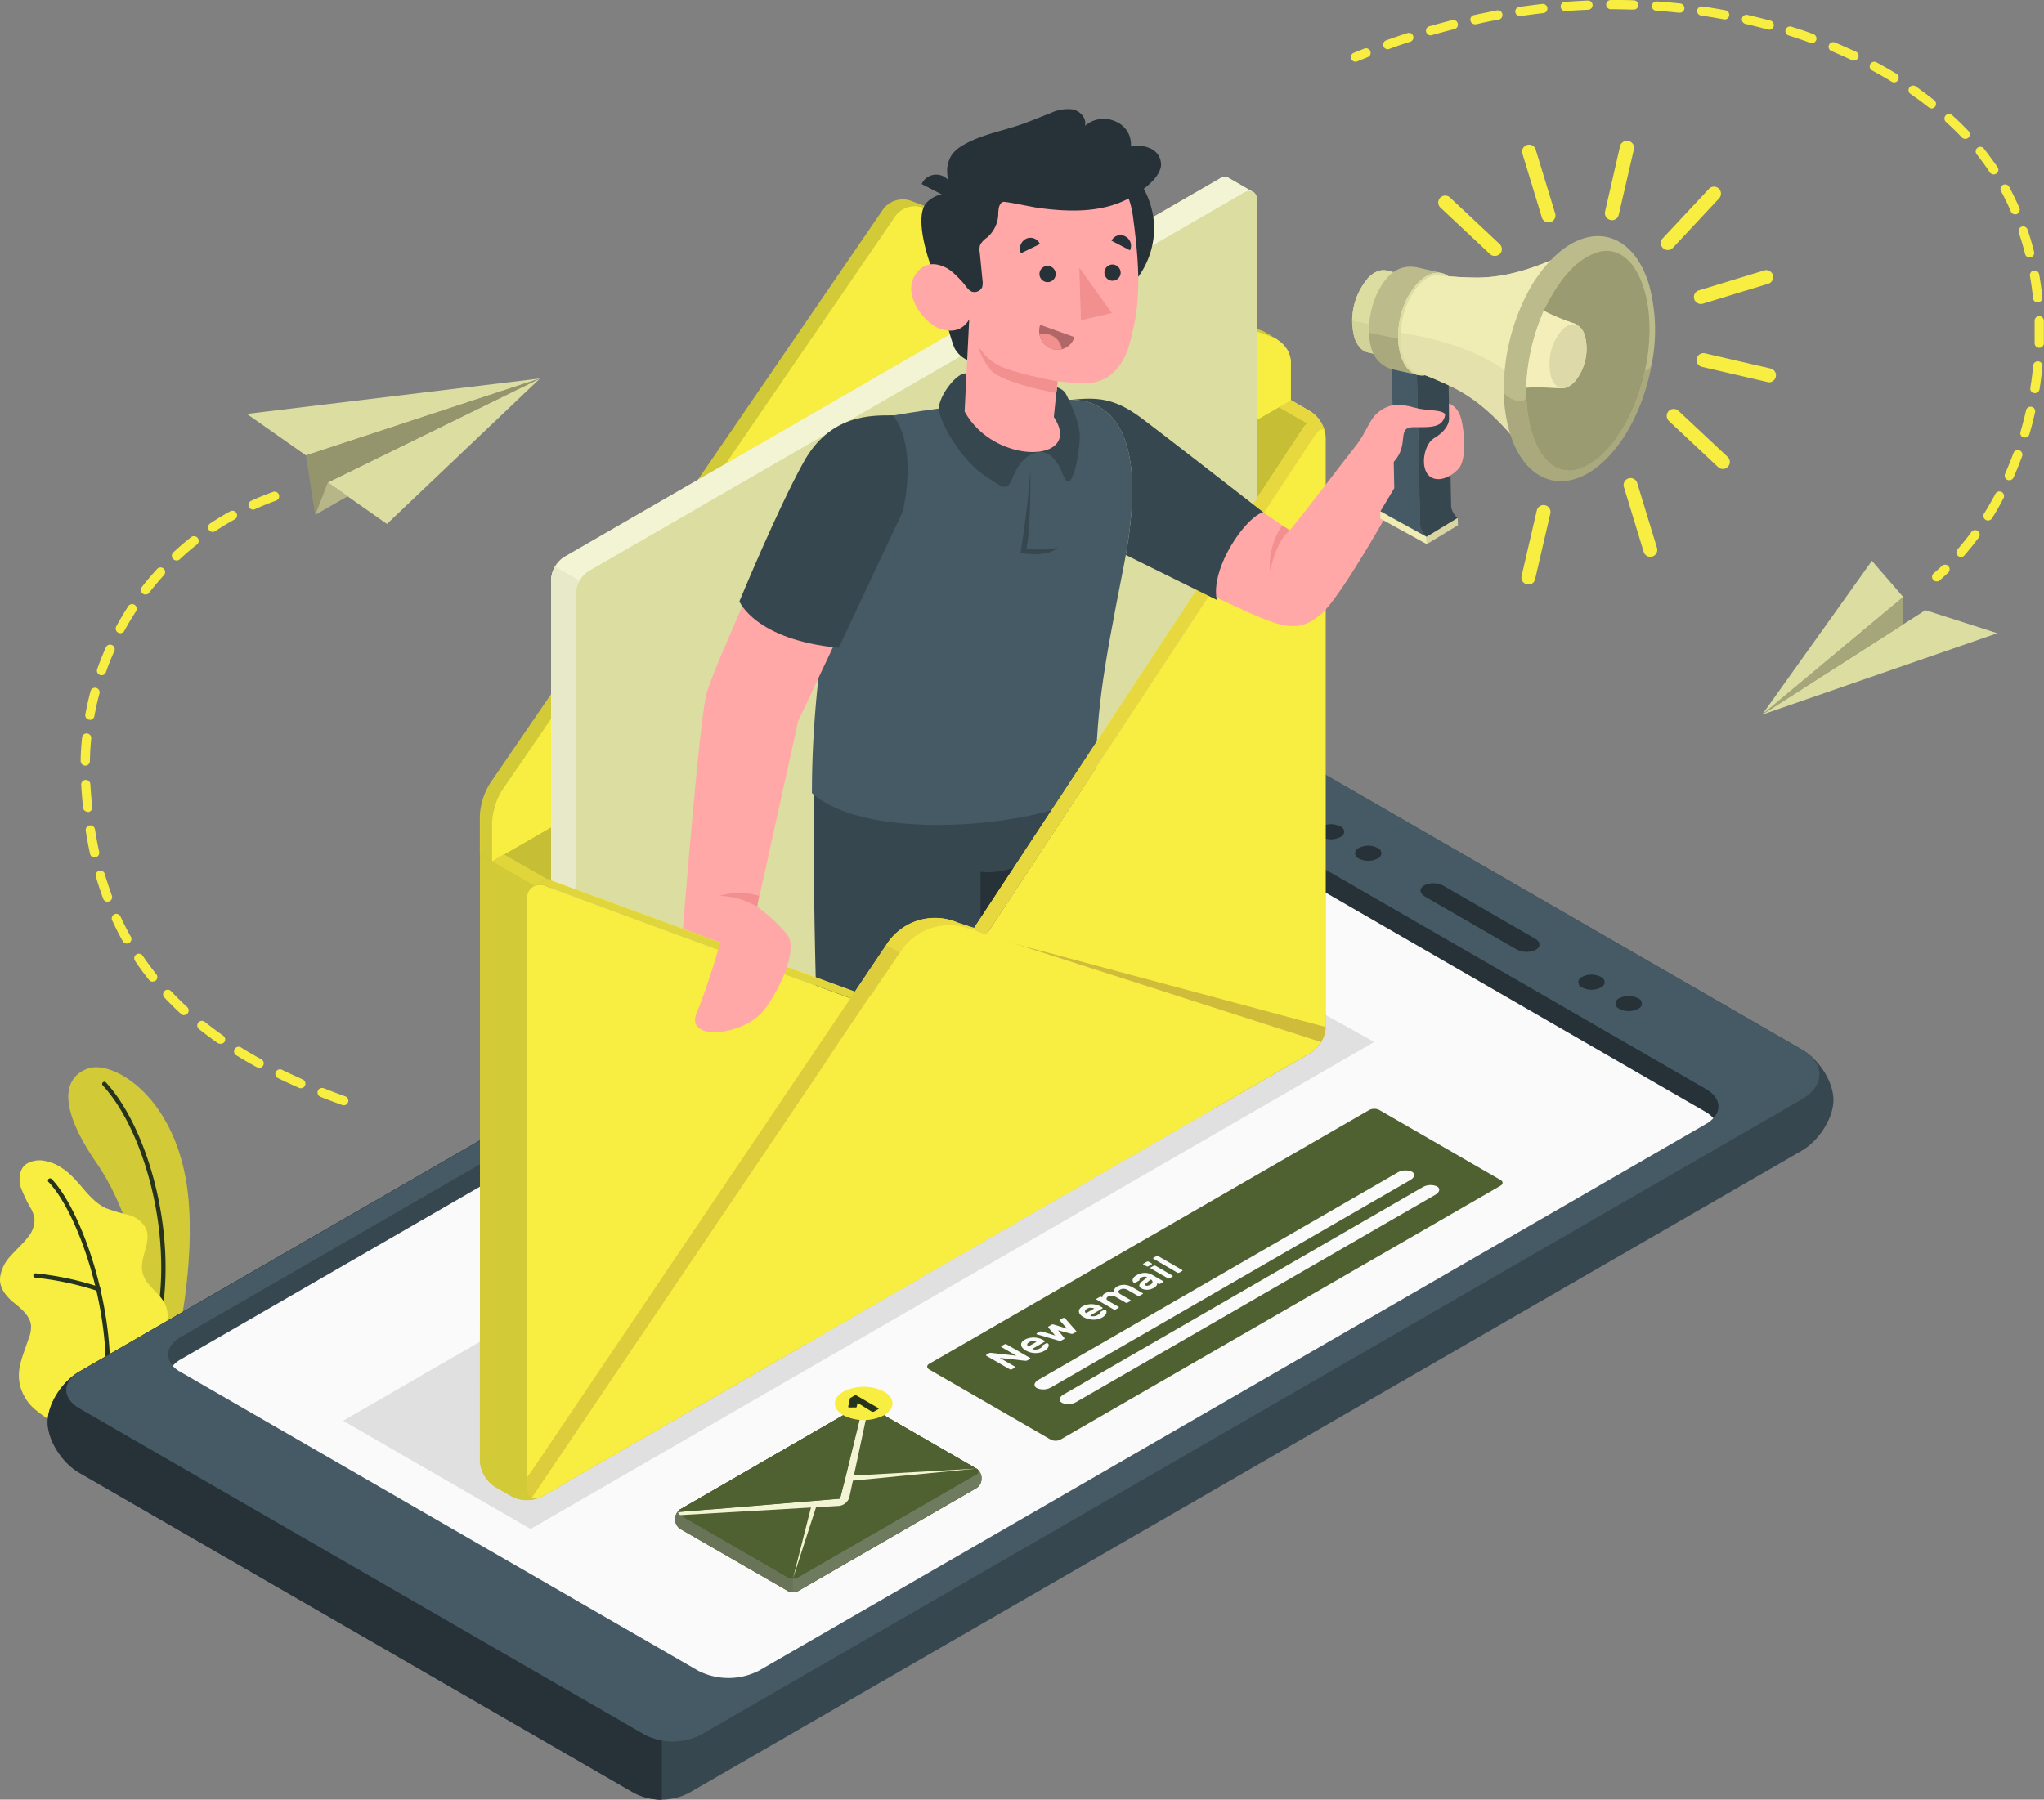 <svg xmlns="http://www.w3.org/2000/svg" viewBox="0 0 442.85 389.98"><rect x="0" y="0" width="442.85" height="389.98" fill="#808080" stroke="none"/><defs><style>.cls-1{fill:#f8ed41;}.cls-10,.cls-2{opacity:0.15;}.cls-3{fill:#26341c;}.cls-4{fill:#37474f;}.cls-5{fill:#263238;}.cls-6{fill:#455a64;}.cls-7{fill:#fafafa;}.cls-8{fill:#4f6131;}.cls-9{fill:#fff;}.cls-29,.cls-9{opacity:0.3;}.cls-11{opacity:0.2;}.cls-12{fill:#f3f4d3;}.cls-13{fill:#e0e0e0;}.cls-14,.cls-25{opacity:0.1;}.cls-15{fill:#dcdda1;}.cls-16{opacity:0.05;}.cls-17{fill:#ffa8a7;}.cls-18{fill:#f28f8f;}.cls-19{fill:#b16668;}.cls-20{fill:#ead93f;}.cls-21{fill:#e8d83f;}.cls-22{fill:#cebc3a;}.cls-23{fill:#ccba3a;}.cls-24{fill:#ddcd3c;}.cls-26{fill:#efecb4;}.cls-27{fill:#bcbb8b;}.cls-28{fill:#eaeaac;}.cls-30{fill:#f4efba;}.cls-31{fill:#ddd9a8;}.cls-32{opacity:0.25;}.cls-33{fill:#c6c691;}.cls-34{fill:#b7b688;}</style></defs><g id="Layer_2" data-name="Layer 2"><g id="Paper_Planes" data-name="Paper Planes"><g id="Plants"><path class="cls-1" d="M31.51,294.94,38.32,291s4-16.83,2.43-32c-2.27-21.29-16.28-29.31-21.61-27.47s-6.88,8,1.94,20.72C26.29,259.76,32.68,275.35,31.51,294.94Z"/><g class="cls-2"><path d="M31.51,294.94,38.32,291s4-16.83,2.43-32c-2.27-21.29-16.28-29.31-21.61-27.47s-6.88,8,1.94,20.72C26.29,259.76,32.68,275.35,31.51,294.94Z"/></g><path class="cls-3" d="M34.33,286.67h-.06a.48.48,0,0,1-.38-.56c3.73-19.64-3.13-41.71-11.63-50.89a.47.47,0,1,1,.7-.64c8.65,9.35,15.64,31.78,11.86,51.71A.48.48,0,0,1,34.33,286.67Z"/><path class="cls-1" d="M12.7,308.22c-1.07.55-3.93-1.9-4.73-2.49a10,10,0,0,1-3.12-4,9.27,9.27,0,0,1-.55-5.65,21.64,21.64,0,0,1,.86-3c.33-.95.65-1.91,1-2.86a7.32,7.32,0,0,0,.57-2.9c-.15-2-1.84-3.47-3.38-4.75C1.63,281.23-.12,279.39,0,277a8.38,8.38,0,0,1,2.35-4.88c1.21-1.39,2.63-2.6,3.74-4.07a5.88,5.88,0,0,0,1.39-3.65,6.31,6.31,0,0,0-.69-2.35,31.78,31.78,0,0,1-2.3-4.78c-.5-1.69-.31-3.76,1-4.89a5.44,5.44,0,0,1,4.15-.82,9.42,9.42,0,0,1,3.75,1.54c3.69,2.3,5.62,6.89,9.56,8.71a39.59,39.59,0,0,0,4.8,1.44,6,6,0,0,1,3.87,2.95c1.33,3-1.59,6.51-.71,9.69.78,2.81,3.41,4,4.8,6.58a6,6,0,0,1,.52,3.66,17.27,17.27,0,0,1-1.84,6,53.73,53.73,0,0,1-3.63,5.59S12.87,308.14,12.7,308.22Z"/><path class="cls-3" d="M23.12,302.79h0a.46.46,0,0,1-.43-.51c1.72-18.68-6.06-39.8-12.17-46.13a.46.46,0,0,1,0-.66.47.47,0,0,1,.67,0c6.23,6.45,14.17,27.92,12.43,46.86A.48.48,0,0,1,23.12,302.79Z"/><path class="cls-3" d="M21.27,279.76a.58.58,0,0,1-.14,0,63.92,63.92,0,0,0-13.48-2.88.47.47,0,0,1,.09-.94,65.06,65.06,0,0,1,13.71,2.93.47.47,0,0,1,.28.61A.46.46,0,0,1,21.27,279.76Z"/></g><g id="Device"><g id="Mobile"><path class="cls-4" d="M17.19,319.16l119.69,69.09a12.88,12.88,0,0,0,12.48.23l241-139.12c3.79-2.2,6.87-7.1,6.87-11s-3.07-8.76-6.87-10.95L271.08,158.61a15.24,15.24,0,0,0-13.75,0L17.19,297.26c-3.79,2.19-6.87,7.1-6.87,10.95S13.4,317,17.19,319.16Z"/><path class="cls-5" d="M136.87,388.25,17.19,319.16c-3.79-2.19-6.87-7.09-6.87-11s3.08-8.76,6.87-10.95l126.2-72.86V390A12.85,12.85,0,0,1,136.87,388.25Z"/><path class="cls-6" d="M139.72,375.94a13.47,13.47,0,0,0,12.12,0l238.51-137.7c5.13-3,5.13-7.81,0-10.77L271.09,158.61a15.24,15.24,0,0,0-13.75,0L17.2,297.26c-3.78,2.18-3.78,5.76,0,7.94Z"/><path class="cls-4" d="M151.3,362.07a14.47,14.47,0,0,0,13.07,0L369.6,243.58c3.6-2.08,3.6-5.46,0-7.54L257.4,171.27a14.51,14.51,0,0,0-13.06,0L39.11,289.76c-3.59,2.08-3.59,5.47,0,7.55Z"/><path class="cls-5" d="M251.27,169.74a13.3,13.3,0,0,1,6.13,1.53L369.6,236c3.6,2.08,3.6,5.46,0,7.54l-22.24,12.84-96.09-61.36Z"/><path class="cls-7" d="M244.26,176.18a14.47,14.47,0,0,1,13.07,0l112.19,64.76a6.7,6.7,0,0,1,1.7,1.37,6.72,6.72,0,0,1-1.62,1.27L164.37,362.07a14.47,14.47,0,0,1-13.07,0L39.11,297.31A6.8,6.8,0,0,1,37.42,296,6.55,6.55,0,0,1,39,294.67Z"/><path class="cls-5" d="M328.59,205.75,308.7,194.27c-1.18-.69-1.24-1.76-.13-2.41a4.62,4.62,0,0,1,4.16.08l19.89,11.48c1.18.69,1.24,1.76.13,2.4A4.59,4.59,0,0,1,328.59,205.75Z"/><path class="cls-5" d="M294.44,186.06a1.22,1.22,0,0,1,0-2.32,4.41,4.41,0,0,1,4,0,1.22,1.22,0,0,1,0,2.32A4.41,4.41,0,0,1,294.44,186.06Z"/><path class="cls-5" d="M286.38,181.4a1.22,1.22,0,0,1,0-2.32,4.47,4.47,0,0,1,4,0,1.22,1.22,0,0,1,0,2.32A4.41,4.41,0,0,1,286.38,181.4Z"/><path class="cls-5" d="M350.87,218.63a1.22,1.22,0,0,1,0-2.32,4.45,4.45,0,0,1,4,0,1.22,1.22,0,0,1,0,2.32A4.39,4.39,0,0,1,350.87,218.63Z"/><path class="cls-5" d="M342.81,214a1.22,1.22,0,0,1,0-2.32,4.47,4.47,0,0,1,4,0,1.22,1.22,0,0,1,0,2.32A4.41,4.41,0,0,1,342.81,214Z"/></g><g id="Mail_Notification" data-name="Mail Notification"><path class="cls-8" d="M146.29,329v.43a2.43,2.43,0,0,0,1.09,1.89l23.35,13.47a2.37,2.37,0,0,0,2.17,0l38.66-22.32a2.4,2.4,0,0,0,1.09-1.88v-.43a2.41,2.41,0,0,0-1.09-1.89l-23.34-13.48a2.39,2.39,0,0,0-2.18,0l-38.66,22.32A2.41,2.41,0,0,0,146.29,329Z"/><path class="cls-8" d="M146.29,329v.43a2.43,2.43,0,0,0,1.09,1.89l23.35,13.47a2.37,2.37,0,0,0,2.17,0l38.66-22.32a2.4,2.4,0,0,0,1.09-1.88v-.43a2.41,2.41,0,0,0-1.09-1.89l-23.34-13.48a2.39,2.39,0,0,0-2.18,0l-38.66,22.32A2.41,2.41,0,0,0,146.29,329Z"/><path class="cls-9" d="M211.56,318.25l-23.34-13.48a2.39,2.39,0,0,0-2.18,0L171.81,313v32h0a2.15,2.15,0,0,0,1.09-.26l38.66-22.32a2.4,2.4,0,0,0,1.09-1.88v-.43A2.41,2.41,0,0,0,211.56,318.25Z"/><path class="cls-10" d="M211.56,318.25l-23.34-13.48a2.39,2.39,0,0,0-2.18,0L171.81,313v32h0a2.15,2.15,0,0,0,1.09-.26l38.66-22.32a2.4,2.4,0,0,0,1.09-1.88v-.43A2.41,2.41,0,0,0,211.56,318.25Z"/><path class="cls-9" d="M171.81,313l-24.43,14.11a2.41,2.41,0,0,0-1.09,1.89v.43a2.43,2.43,0,0,0,1.09,1.89l23.35,13.47a2.13,2.13,0,0,0,1.08.26h0Z"/><path class="cls-11" d="M171.81,313l-24.43,14.11a2.41,2.41,0,0,0-1.09,1.89v.43a2.43,2.43,0,0,0,1.09,1.89l23.35,13.47a2.13,2.13,0,0,0,1.08.26h0Z"/><path class="cls-8" d="M167,339.67l-19.61-11.32a.67.67,0,0,1,0-1.26L186,304.77a2.39,2.39,0,0,1,2.18,0l23.34,13.48a.67.67,0,0,1,0,1.26l-6.41,3.7-2.25,1.3-30,17.32a2.44,2.44,0,0,1-2.17,0l-1.91-1.1Z"/><path class="cls-8" d="M167,339.67l-19.61-11.32a.67.67,0,0,1,0-1.26L186,304.77a2.39,2.39,0,0,1,2.18,0l23.34,13.48a.67.67,0,0,1,0,1.26l-6.41,3.7-2.25,1.3-30,17.32a2.44,2.44,0,0,1-2.17,0l-1.91-1.1Z"/><path class="cls-12" d="M184.79,320.86l26.77-2.61L185,319.75l3.2-15a2.32,2.32,0,0,0-1.19-.25l-5,20.25-35.08,2.9a.73.73,0,0,0,.44.68l28.33-1.65-3.9,15.39,5-15.45h0l4.84-.28a2.63,2.63,0,0,0,1.6-.67h0a2.59,2.59,0,0,0,.82-1.41Z"/><path class="cls-8" d="M155.31,327,182,324.77l1-3.83.53-2.13L187,304.52a2.14,2.14,0,0,0-1,.25l-19.33,11.16-19.33,11.16a.78.78,0,0,0-.44.58l5.36-.45Z"/><path class="cls-1" d="M182.71,301.58a9.77,9.77,0,0,1,8.84,0c2.44,1.4,2.44,3.69,0,5.1a9.77,9.77,0,0,1-8.84,0C180.27,305.27,180.27,303,182.71,301.58Z"/><path class="cls-3" d="M184,305a.3.3,0,0,1-.18-.07.1.1,0,0,1-.05-.12l.36-1.61a1.27,1.27,0,0,0,0-.14.27.27,0,0,1,.14-.14l.89-.52a.42.42,0,0,1,.4,0l4.73,2.73a.12.12,0,0,1,.08.12.12.12,0,0,1-.08.11l-1,.56a.4.4,0,0,1-.2,0,.38.38,0,0,1-.19,0L185.81,304l-.21.88a.15.15,0,0,1-.1.11.39.39,0,0,1-.21,0Z"/></g><g id="Notification"><path class="cls-8" d="M227.61,311.94l-26.27-15.16c-.6-.35-.6-.91,0-1.25l95.32-55a2.44,2.44,0,0,1,2.17,0l26.27,15.17c.6.34.6.9,0,1.25l-95.33,55A2.35,2.35,0,0,1,227.61,311.94Z"/><path class="cls-7" d="M222.56,294.81a.55.55,0,0,1-.28.07h-.21l-5.46-.62,3.24,1.87a.13.13,0,0,1,0,.24l-.64.37a.46.46,0,0,1-.21.05.41.41,0,0,1-.21-.05l-5.07-2.93a.13.13,0,0,1,0-.24l.54-.32a.6.6,0,0,1,.28-.08h.21l5.46.62L217,291.93a.14.14,0,0,1-.09-.12c0-.05,0-.09.09-.13l.64-.36a.33.33,0,0,1,.21-.05.36.36,0,0,1,.21.05l5.07,2.92c.06,0,.09.08.09.13a.15.15,0,0,1-.09.12Z"/><path class="cls-7" d="M222.23,292.64a2.65,2.65,0,0,1-.69-.55,1.17,1.17,0,0,1-.29-.62.87.87,0,0,1,.15-.61,1.83,1.83,0,0,1,.63-.55,3.61,3.61,0,0,1,1-.37,4.08,4.08,0,0,1,1-.1,4.33,4.33,0,0,1,1,.14,3.93,3.93,0,0,1,.91.36l.35.21a.13.13,0,0,1,0,.24l-2.62,1.51a1.32,1.32,0,0,0,.39.15,1.55,1.55,0,0,0,.43,0,2.26,2.26,0,0,0,.44-.08,2.19,2.19,0,0,0,.38-.17,1.52,1.52,0,0,0,.36-.26.6.6,0,0,0,.13-.23.32.32,0,0,1,.05-.13.38.38,0,0,1,.13-.1l.63-.36a.33.33,0,0,1,.21-.05.28.28,0,0,1,.21.05.41.41,0,0,1,.16.23.65.65,0,0,1,0,.39,1.56,1.56,0,0,1-.28.49,2.48,2.48,0,0,1-.66.51,3.13,3.13,0,0,1-1,.37,3.64,3.64,0,0,1-1,.1,4.25,4.25,0,0,1-1.06-.16A4.34,4.34,0,0,1,222.23,292.64Zm.75-1.79a1.22,1.22,0,0,0-.33.26.48.48,0,0,0-.09.26.38.38,0,0,0,.06.23.79.79,0,0,0,.17.19l1.78-1-.31-.1a1.1,1.1,0,0,0-.37-.06,2.37,2.37,0,0,0-.44,0A1.7,1.7,0,0,0,223,290.85Z"/><path class="cls-7" d="M231.2,287.92l-1.54-1.71-.06-.11s0-.08.09-.12l.6-.35a.46.46,0,0,1,.21-.05.41.41,0,0,1,.21.05l0,0,2.43,2.77a.37.37,0,0,1,.07.12s0,.08-.1.13l-.6.34a.33.33,0,0,1-.21.05l-.21,0-2.85-.77,1.33,1.65a.67.67,0,0,1,.06.12s0,.08-.09.12l-.6.35a.36.36,0,0,1-.22.05l-.2,0-4.81-1.4-.06,0a.13.13,0,0,1,0-.24l.6-.35a.33.33,0,0,1,.21-.05l.2,0,2.95.88-1.49-1.73a.13.13,0,0,1,0-.11c0-.05,0-.09.08-.12l.59-.35A.46.46,0,0,1,228,287l.2,0Z"/><path class="cls-7" d="M234.75,285.41a2.37,2.37,0,0,1-.7-.55,1.14,1.14,0,0,1-.29-.61.92.92,0,0,1,.16-.61,1.75,1.75,0,0,1,.63-.56,3.36,3.36,0,0,1,1-.37,4.53,4.53,0,0,1,1-.1,5,5,0,0,1,1,.14,3.33,3.33,0,0,1,.9.37l.36.2a.12.12,0,0,1,.08.12.15.15,0,0,1-.08.13l-2.62,1.51a1.07,1.07,0,0,0,.39.14,2,2,0,0,0,.43,0,1.57,1.57,0,0,0,.43-.09,1.71,1.71,0,0,0,.39-.17,1.37,1.37,0,0,0,.35-.26.5.5,0,0,0,.13-.23.81.81,0,0,1,.06-.13.44.44,0,0,1,.12-.1l.63-.36a.48.48,0,0,1,.22,0,.46.46,0,0,1,.21,0,.52.52,0,0,1,.16.23.78.78,0,0,1,0,.4,1.22,1.22,0,0,1-.28.48,2.27,2.27,0,0,1-.65.52,3.42,3.42,0,0,1-.95.37,4,4,0,0,1-1,.1,4.26,4.26,0,0,1-1.06-.17A3.93,3.93,0,0,1,234.75,285.41Zm.74-1.79a1,1,0,0,0-.32.27.44.44,0,0,0-.1.25.42.42,0,0,0,.07.24.73.73,0,0,0,.17.18l1.77-1a1.72,1.72,0,0,0-.3-.11,1.52,1.52,0,0,0-.38-.05,1.64,1.64,0,0,0-.43,0A2.34,2.34,0,0,0,235.49,283.62Z"/><path class="cls-7" d="M238.83,281.16a.67.67,0,0,1,.1-.47,1.3,1.3,0,0,1,.44-.39,2.83,2.83,0,0,1,1-.36,3.58,3.58,0,0,1,1,0,.54.54,0,0,1,0-.31.88.88,0,0,1,.1-.3,1.42,1.42,0,0,1,.22-.28,2.49,2.49,0,0,1,.31-.23,3,3,0,0,1,.9-.34,3.28,3.28,0,0,1,.88-.05,3.41,3.41,0,0,1,.84.19,4.64,4.64,0,0,1,.78.36l2.11,1.22a.12.12,0,0,1,0,.24l-.6.35a.41.41,0,0,1-.21.05.46.46,0,0,1-.21-.05l-2.07-1.2a2,2,0,0,0-1-.31,1.52,1.52,0,0,0-.78.21.56.56,0,0,0-.34.43c0,.16.15.34.48.55l2.11,1.22a.13.13,0,0,1,0,.24l-.6.35a.65.65,0,0,1-.21.05.47.47,0,0,1-.21-.06l-2.07-1.19a2,2,0,0,0-.95-.31,1.48,1.48,0,0,0-.79.2.59.59,0,0,0-.33.45c0,.17.16.35.51.56l2.07,1.19c.06,0,.09.08.09.13s0,.08-.09.12l-.59.34a.46.46,0,0,1-.21.05.38.38,0,0,1-.22-.05l-3.65-2.11a.12.12,0,0,1,0-.24l.59-.35a.46.46,0,0,1,.21-.05.48.48,0,0,1,.22.05Z"/><path class="cls-7" d="M245.63,277.93a.74.74,0,0,1-.21-.28.64.64,0,0,1,0-.39,1,1,0,0,1,.24-.45,2.05,2.05,0,0,1,.6-.47,3.72,3.72,0,0,1,.82-.36,3.76,3.76,0,0,1,.87-.14,3.22,3.22,0,0,1,.87.09,3.16,3.16,0,0,1,.83.34l2.31,1.33c.06,0,.09.08.09.13s0,.08-.09.12l-.59.34a.38.38,0,0,1-.22.05.36.36,0,0,1-.21-.05l-.26-.15a.62.62,0,0,1-.08.5,1.6,1.6,0,0,1-.63.55,3.28,3.28,0,0,1-.7.3,3.4,3.4,0,0,1-.7.11,2.84,2.84,0,0,1-.66-.07,2.06,2.06,0,0,1-.59-.22c-.36-.21-.52-.45-.47-.71a1.6,1.6,0,0,1,.62-.84l1.06-.86a1,1,0,0,0-.67-.14,1.78,1.78,0,0,0-.66.22.7.7,0,0,0-.25.21.48.48,0,0,0-.07.21.16.16,0,0,1,0,.12.22.22,0,0,1-.1.09l-.73.42a.41.41,0,0,1-.18.05A.2.2,0,0,1,245.63,277.93Zm3.52.53a1.39,1.39,0,0,0,.4-.32.62.62,0,0,0,.15-.32.35.35,0,0,0-.07-.28.62.62,0,0,0-.25-.23l-.08-.05-.87.73a.84.84,0,0,0-.31.36c0,.09,0,.18.15.25a.61.61,0,0,0,.41,0A2.07,2.07,0,0,0,249.15,278.46Z"/><path class="cls-7" d="M248.46,273.42a.38.38,0,0,1,.22-.05.36.36,0,0,1,.21.05l.61.35a.13.13,0,0,1,0,.24l-.67.39a.38.38,0,0,1-.22.05.36.36,0,0,1-.21-.05l-.61-.35a.12.12,0,0,1,0-.24Zm5.54,3a.14.14,0,0,1,0,.25l-.6.34a.46.46,0,0,1-.21.05A.41.41,0,0,1,253,277l-3.66-2.11a.14.14,0,0,1-.09-.12s0-.09.09-.13l.6-.34a.41.41,0,0,1,.21-.05.46.46,0,0,1,.21.05Z"/><path class="cls-7" d="M256.1,275.2a.14.14,0,0,1,.09.12.15.15,0,0,1-.09.12l-.6.35a.47.47,0,0,1-.42,0l-5.15-3a.13.13,0,0,1,0-.24l.6-.34a.47.47,0,0,1,.42,0Z"/><path class="cls-7" d="M225,299l77.77-44.9a3.5,3.5,0,0,1,3.13-.19c.77.44.62,1.25-.34,1.8l-77.78,44.91a3.47,3.47,0,0,1-3.12.19C223.86,300.39,224,299.58,225,299Z"/><path class="cls-7" d="M230.43,302.19l77.77-44.91a3.5,3.5,0,0,1,3.13-.19c.77.44.62,1.25-.34,1.81l-77.78,44.9a3.44,3.44,0,0,1-3.12.19C229.32,303.55,229.47,302.74,230.43,302.19Z"/></g></g><g id="Character_Envelope" data-name="Character Envelope"><polygon id="Shadow" class="cls-13" points="114.95 331.33 74.33 307.88 256.3 202.82 297.75 225.79 114.95 331.33"/><g id="Back"><path class="cls-1" d="M104,185.12,277,85.2l6.93,4a7.22,7.22,0,0,1,3.26,5.64V222.5a7.24,7.24,0,0,1-3.26,5.64L117.4,324.29a7.18,7.18,0,0,1-6.51,0l-3.67-2.11a7.24,7.24,0,0,1-3.25-5.64Z"/><path class="cls-11" d="M104,185.12,277,85.2l6.93,4a7.22,7.22,0,0,1,3.26,5.64V222.5a7.24,7.24,0,0,1-3.26,5.64L117.4,324.29a7.18,7.18,0,0,1-6.51,0l-3.67-2.11a7.24,7.24,0,0,1-3.25-5.64Z"/><path class="cls-1" d="M276.07,74l.71-.39L274.09,72h0a4.74,4.74,0,0,0-.72-.34L197.21,43.47a5.25,5.25,0,0,0-5.85,1.86L106.17,169.75a14.65,14.65,0,0,0-2.2,7.1v8.27l2.64,1.53L277,85.2V76.94A5.55,5.55,0,0,0,276.07,74Z"/><path class="cls-10" d="M194.89,45.93a4.13,4.13,0,0,0-.88.94L108.8,171.28a13.32,13.32,0,0,0-1.58,3.56l-2.65-1.53a18.37,18.37,0,0,1,.69-1.89s0,0,0,0c.11-.26.23-.5.36-.75,0,0,0-.08.07-.12a6,6,0,0,1,.45-.75L191.36,45.34a3.6,3.6,0,0,1,.43-.52,5.89,5.89,0,0,1,.45-.42Z"/><path class="cls-10" d="M276.75,73.58a4.43,4.43,0,0,0-.73-.35L199.85,45a5.23,5.23,0,0,0-5,.93l-2.65-1.53a5.28,5.28,0,0,1,5-.93l76.16,28.22a4.34,4.34,0,0,1,.72.35Z"/><g class="cls-14"><path d="M105.71,170.5a8.77,8.77,0,0,1,.46-.75A8.77,8.77,0,0,0,105.71,170.5Z"/><path d="M191.79,44.82a4.58,4.58,0,0,1,.46-.42A4.58,4.58,0,0,0,191.79,44.82Z"/><path d="M104.57,173.31a16.29,16.29,0,0,1,.69-1.89A18.37,18.37,0,0,0,104.57,173.31Z"/><path d="M105.28,171.37c.12-.26.24-.51.37-.75C105.52,170.86,105.4,171.11,105.28,171.37Z"/><path class="cls-11" d="M105.26,171.42l0,0Z"/><polygon class="cls-11" points="104.57 173.31 104.57 173.31 104.57 173.31 104.57 173.31"/><polygon class="cls-11" points="192.25 44.4 192.25 44.4 192.25 44.4 192.25 44.4"/><path class="cls-11" d="M105.65,170.62l.06-.12Z"/><path class="cls-11" d="M191.36,45.33a5.27,5.27,0,0,1,.43-.51A4.15,4.15,0,0,0,191.36,45.33Z"/></g><path class="cls-1" d="M194,46.86,108.81,171.28a14.72,14.72,0,0,0-2.2,7.11v8.26L279.67,86.73V78.47A6,6,0,0,0,276,73.23L199.85,45A5.27,5.27,0,0,0,194,46.86Z"/><path class="cls-1" d="M279.67,78.47a5.56,5.56,0,0,0-.93-2.91L107.22,174.84l0,0a13.34,13.34,0,0,0-.59,3.53v8.26L279.67,86.73Z"/></g><g id="Paper"><path class="cls-15" d="M272.27,43.4a2,2,0,0,0-.81-1.81l-5.28-3.05a2,2,0,0,0-2,.2L122.25,120.69a6.17,6.17,0,0,0-2.81,4.86v170a2,2,0,0,0,.82,1.82l5.27,3a2,2,0,0,0,2-.19l142-82a6.22,6.22,0,0,0,2.8-4.87Z"/><path class="cls-12" d="M272.27,43.4a2,2,0,0,0-.81-1.81l-5.28-3.05a2,2,0,0,0-2,.2L122.25,120.69a6.17,6.17,0,0,0-2.81,4.86v170a2,2,0,0,0,.82,1.82l5.27,3a2,2,0,0,0,2-.19l142-82a6.22,6.22,0,0,0,2.8-4.87Z"/><path class="cls-15" d="M127.52,300.22l142-82a6.22,6.22,0,0,0,2.8-4.87V43.4c0-1.79-1.25-2.51-2.81-1.62l-141.94,82a6.23,6.23,0,0,0-2.81,4.87v170C124.71,300.39,126,301.11,127.52,300.22Z"/><path class="cls-15" d="M127.52,300.22l142-82a6.22,6.22,0,0,0,2.8-4.87V43.4c0-1.79-1.25-2.51-2.81-1.62l-141.94,82a6.23,6.23,0,0,0-2.81,4.87v170C124.71,300.39,126,301.11,127.52,300.22Z"/><path class="cls-12" d="M124.7,298.59a2.16,2.16,0,0,0,.66,1.72l-5.09-2.94a2,2,0,0,1-.83-1.81v-170a5.58,5.58,0,0,1,.83-2.76l5.26,3a5.66,5.66,0,0,0-.83,2.78Z"/><path class="cls-12" d="M124.7,298.59a2.16,2.16,0,0,0,.66,1.72l-5.09-2.94a2,2,0,0,1-.83-1.81v-170a5.58,5.58,0,0,1,.83-2.76l5.26,3a5.66,5.66,0,0,0-.83,2.78Z"/><path class="cls-16" d="M124.7,298.59a2.16,2.16,0,0,0,.66,1.72l-5.09-2.94a2,2,0,0,1-.83-1.81v-170a5.58,5.58,0,0,1,.83-2.76l5.26,3a5.66,5.66,0,0,0-.83,2.78Z"/></g><g id="Character"><path class="cls-4" d="M176.51,170.11c-.63,15.82.44,49.71.44,49.71s16.76,5.06,28.16,3.17,35.77-19.15,35.77-19.15l-4.07-36.68Z"/><path class="cls-5" d="M215.43,219.24l2.72-25.83c10.68-6.37,14.16-15.19,14.16-15.19-9.72,12.73-19.87,10.67-19.87,10.67v31.72C213.42,220.19,214.41,219.73,215.43,219.24Z"/><path class="cls-6" d="M243.51,122.46c2.71-13.76,3.94-32-8-35.41-3.12-.87-11.06-.27-11.06-.27l-12.91.65c-7.19.91-17.28,2.34-19.92,3-6.93,1.71-9,13-12.1,38.14-2,15.72-3.61,28-3.61,43.29,12.69,11.38,52.33,6.9,61.35-.5C237.61,154,238.55,147.58,243.51,122.46Z"/><path class="cls-4" d="M209.32,82.74c-.13,2.51,2.77,6.75,7.19,9.73s8.24,4.18,8.73,5.43c-2.1.39-4,1.43-5.56,5-1.5,3.44-1.48,3.55-6.59,0s-9.68-11.71-9.67-14.43,4-8,6-7.53Z"/><path class="cls-4" d="M225.24,97.9c1.49-1.64,2.91-5.75,3.09-7.52s.66-6.45.66-6.45a3.48,3.48,0,0,1,1.77,1.15c.55.83,3.27,6.45,3.18,9.59s-.83,7.38-1.89,9.17-1.77-1.37-2.46-2.59C228.69,99.66,227.45,97.94,225.24,97.9Z"/><path class="cls-4" d="M223.22,101.5s.24,11.33-.8,17.36a18.53,18.53,0,0,0,6.74-.18s-1.73,2.13-8.06,1.15C221.1,119.83,223,108,223.22,101.5Z"/><path class="cls-5" d="M250.05,49.16a18,18,0,0,0-35.9-1.36L206,42a6.38,6.38,0,0,0-5.26,1.93c-2.23,2.36-.86,9.61,2.08,16.68,0,0,2.95,12.92,4.08,15a5.88,5.88,0,0,0,3.44,2.68L210,70.46l32.68-2.35-3.23-2.3A18,18,0,0,0,250.05,49.16Z"/><path class="cls-17" d="M209.56,61.1c-1,.64-2-1.54-3.85-2.66-1.6-1-5.19-2.63-7.56,1.34-2.55,4.27,2.08,10.17,5.32,11.39,4.8,1.8,6.52-2,6.52-2l-1,20c6.53,11.9,25.93,11.14,19.33,1.17l.8-7.72s5.16.71,7.67.28c4.18-.7,6.76-4,8-8.59,1.93-7.31,2.62-13.2.67-27.48-2.12-15.66-20.37-15.55-30.13-9.21S209.56,61.1,209.56,61.1Z"/><path class="cls-5" d="M249.43,32.25a6.77,6.77,0,0,0-4.42-.51,5.33,5.33,0,0,0-3.19-5.37,6.2,6.2,0,0,0-6.76.9c.44-1.59-1-3.21-2.62-3.56a8.61,8.61,0,0,0-4.81.79c-2.3.88-4.56,1.86-6.89,2.64-4.1,1.37-8.47,2.15-12.19,4.38a7.59,7.59,0,0,0-2.32,2,6.49,6.49,0,0,0-1,4.07,8.14,8.14,0,0,0,.2,1.4,3.63,3.63,0,0,0-1-.76,3.47,3.47,0,0,0-4.75,1.65l6.19,3.2c-.16,1.25-.31,2.49-.44,3.74-.33,3.3-1,7.15-.22,10.43a2.4,2.4,0,0,0,.4,1.1,19.54,19.54,0,0,1,3.22,3.13c.48.58,1.05,1.52,1.83,1.75a1.86,1.86,0,0,0,2.14-1,3.59,3.59,0,0,0,.07-1.46l-.6-6.1a3.36,3.36,0,0,1,.09-1.61,4.64,4.64,0,0,1,1.5-1.59,7,7,0,0,0,2.42-4.88,7.81,7.81,0,0,1,.17-1.75c.13-.43.47-1.1,1-1.1,1,0,6.13,1.12,7.43,1.3,6.78.93,14.06,1.11,20-2.22,2.33-1.29,6.26-4,6.66-6.86A3.83,3.83,0,0,0,249.43,32.25Z"/><path class="cls-18" d="M229.13,82.66s-9.37-1.74-12.67-3.43a10.81,10.81,0,0,1-4.58-4.4,14.82,14.82,0,0,0,2.65,5.23c2.43,3,14.34,5.09,14.34,5.09Z"/><path class="cls-5" d="M228.73,59.42a1.76,1.76,0,1,1-1.78-1.8A1.79,1.79,0,0,1,228.73,59.42Z"/><path class="cls-5" d="M225.31,52.88l-4.11,2a2.41,2.41,0,0,1,1.1-3.14A2.23,2.23,0,0,1,225.31,52.88Z"/><path class="cls-19" d="M225.36,70.38l7.44,2.67a3.89,3.89,0,0,1-5,2.53A4.15,4.15,0,0,1,225.36,70.38Z"/><path class="cls-18" d="M230.06,75.67a3.87,3.87,0,0,0-4.34-3.31,3.72,3.72,0,0,0-.48.11,4.06,4.06,0,0,0,2.57,3.11A3.77,3.77,0,0,0,230.06,75.67Z"/><path class="cls-5" d="M244.82,54.24l-4-2.08a2.16,2.16,0,0,1,3-.93A2.28,2.28,0,0,1,244.82,54.24Z"/><path class="cls-5" d="M242.8,59.13A1.76,1.76,0,1,1,241,57.32,1.79,1.79,0,0,1,242.8,59.13Z"/><polygon class="cls-18" points="233.85 58.03 234.2 69.39 240.89 67.83 233.85 58.03"/></g><g id="Front"><path class="cls-1" d="M282.81,224.2a1.35,1.35,0,0,1-.18.26l-72.11-22.87a12.44,12.44,0,0,0-15.59,4.8L117.84,321,115,322.62l0,0a2.32,2.32,0,0,1-2.21.24L192,204.77a12.47,12.47,0,0,1,15.6-4.81Z"/><path class="cls-1" d="M187.83,217.64l.18-.16L117.83,321,115,322.63h0a2.34,2.34,0,0,1-2.2.25L185.06,216Z"/><path class="cls-20" d="M282.82,224.2a1.1,1.1,0,0,1-.18.26l-72.13-22.87a12.41,12.41,0,0,0-15.58,4.8l-2.85-1.66A12.44,12.44,0,0,1,207.64,200Z"/><path class="cls-1" d="M287.14,94h0c-.15-.93-.65-1.19-1.28-.75a3.61,3.61,0,0,0-.83.86l-.37.5-71.16,108.2-10.63,14.8a6,6,0,0,1-5.85,2.19l-9.17-2.18-70-25.78a3.61,3.61,0,0,0-1.42-.05,2.43,2.43,0,0,0-.54.17l2.64-1.52,67.14,24.6,8.84,3.15a6,6,0,0,0,5.85-2.19l10.62-14.79,71.52-108.7a2.81,2.81,0,0,1,.81-.74l-6.19-3.57,2.59-1.49L284,89.2A7.36,7.36,0,0,1,287.14,94Z"/><path class="cls-1" d="M213.48,202.82l-10.62,14.8a6.08,6.08,0,0,1-5.85,2.2l-9.18-2.18.18-.16.45-.7,6,1.43a6,6,0,0,0,5.85-2.19l10.53-14.64Z"/><path class="cls-21" d="M284,89.19l-4.28-2.46-2.6,1.49,6.19,3.57h0a2.87,2.87,0,0,0-.81.74L210.94,201.22l-.1.15h0l2.64,1.44L284.65,94.63l.36-.51a4,4,0,0,1,.83-.86c.64-.44,1.13-.18,1.29.76h0A7.41,7.41,0,0,0,284,89.19Z"/><path class="cls-1" d="M119.24,193.94,104,185.12V316.54a7.24,7.24,0,0,0,3.25,5.64l3.67,2.11a7.18,7.18,0,0,0,6.51,0l1.84-1.05Z"/><path class="cls-10" d="M119.24,193.94,104,185.12V316.54a7.24,7.24,0,0,0,3.25,5.64l3.67,2.11a7.18,7.18,0,0,0,6.51,0l1.84-1.05Z"/><path class="cls-1" d="M287.21,94.84V222.5a6.64,6.64,0,0,1-1,3.29,7.09,7.09,0,0,1-1.91,2.14l-.13.07c-.08.05-.13.1-.21.14L117.41,324.28l0,0a2.34,2.34,0,0,1-2.21.26,2,2,0,0,1-1-1.56,5.28,5.28,0,0,1,0-.58V194.74a2.83,2.83,0,0,1,3.66-2.88l70,25.78,9.17,2.18a6,6,0,0,0,5.85-2.19l10.63-14.8,71.16-108.2.37-.5C286.22,92.45,287.21,92.76,287.21,94.84Z"/><path class="cls-1" d="M284,228.14a.7.7,0,0,0,.21-.14l.13-.07a6.89,6.89,0,0,0,1.9-2.13,6.6,6.6,0,0,0,1-3.24l-73.71-19.73,49.36,37.49Z"/><path class="cls-22" d="M284,228.14a.7.7,0,0,0,.21-.14l.13-.07a6.89,6.89,0,0,0,1.9-2.13,6.6,6.6,0,0,0,1-3.24l-73.71-19.73,49.36,37.49Z"/><path class="cls-23" d="M114.15,322.41a2.23,2.23,0,0,0,1,2.14,2.3,2.3,0,0,0,2.21-.25h0l57.34-33.1,13.09-73.55L114.15,320.29Z"/><path class="cls-24" d="M194.9,206.38,115.16,324.55a2.24,2.24,0,0,1-1-2.14v-2.12l77.9-115.52s0,0,0,0Z"/><path class="cls-1" d="M286.19,225.8a6.89,6.89,0,0,1-1.9,2.13l-.13.07L117.41,324.29h0a2.3,2.3,0,0,1-2.21.25l79.75-118.19a12.53,12.53,0,0,1,15.68-4.82Z"/><path class="cls-10" d="M104.57,173.31l2.65,1.53a12.72,12.72,0,0,0-.61,3.55v8.25L104,185.11v-8.26A13.1,13.1,0,0,1,104.57,173.31Z"/><polygon class="cls-1" points="118.49 190.46 115.85 191.98 113.18 190.44 106.6 186.65 109.16 185.13 118.49 190.46"/><path class="cls-25" d="M118.61,190.51l-9.45-5.38-2.56,1.52,6.58,3.79,2.67,1.54h0a2.24,2.24,0,0,1,.5-.16,3.49,3.49,0,0,1,1.43.05l5.32,2,61.13,22.5,1-1.41Z"/></g><g id="Arm"><path class="cls-17" d="M191.59,90.42c-8.48.61-14.3,2.63-19.77,15.77-3.53,8.49-17.39,39-18.73,44.05-1.58,5.93-5.12,51-5.12,51l8.1,3s-2.78,9.69-5.12,15.22c-2.7,6.39,10.49,5,14.72-.76s7.12-13.56,4.81-16.29a37.86,37.86,0,0,0-6.43-5.94l8.87-40.18,18.59-39.51S200.83,97.35,191.59,90.42Z"/><path class="cls-18" d="M164.05,196.47a17.43,17.43,0,0,0-8.21-2.35,15.86,15.86,0,0,1,8.6,0Z"/><path class="cls-4" d="M193.52,90c-4.77,0-13.66-.25-19.42,10.15s-13.9,30.17-13.9,30.17,3.39,8.32,21.51,10.06l13.88-29.53S199,97.33,193.52,90Z"/></g><g id="Arm-2" data-name="Arm"><path class="cls-17" d="M255,96.85c7.16,5.64,18.79,14.52,24.44,18.07,4.27-5.17,12.13-15.62,14-17.91,2.43-2.91,10.08-7.67,10.08-7.67l2.89,11.6s-14.51,26.77-19.77,31.73c-5.54,5.22-9.55,3.06-20.38-1.91-10.23-4.69-21.34-10.5-21.34-10.5,2.2-19.46.71-30-8.59-33.28C242.6,87.75,249,92.12,255,96.85Z"/><path class="cls-4" d="M273.69,111c-3.74,1-11.48,12-10.06,19l-19.71-9.74c2.39-13.43,2.9-30-8.44-33.21a15.78,15.78,0,0,0-3.32-.42h0c5.65-.56,9.34-.39,15.26,4.06S273.69,111,273.69,111Z"/><path class="cls-18" d="M279.43,114.92c-2.83,2.48-3.74,6.94-4.29,8.71a15.58,15.58,0,0,1,2.66-9.77Z"/><path class="cls-4" d="M306.86,76.37l6.75-4.1s.78,36.45.8,37.63a4,4,0,0,0,1.42,2.34l-6.75,4.1a4.05,4.05,0,0,1-1.42-2.34C307.64,112.81,306.86,76.37,306.86,76.37Z"/><path class="cls-17" d="M313.94,87.46s1.94.46,2.68,3.47,1.11,8.76-.62,10.65-4.08,2.72-5.65,2c-2.94-1.27-2-7.22.31-8.6,3.75-2.19,3.3-4.61,3.3-4.61Z"/><path class="cls-6" d="M298.55,76.48l3,3.61.53,25.7-3,5,10.05,5.53a3.73,3.73,0,0,1-1.42-2.34L307,81.1Z"/><polygon class="cls-26" points="299.03 110.81 299.07 112.39 309.11 117.91 309.08 116.33 299.03 110.81"/><polygon class="cls-26" points="309.11 117.91 315.87 113.82 315.83 112.24 309.08 116.33 309.11 117.91"/><polygon class="cls-25" points="309.11 117.91 315.87 113.82 315.83 112.24 309.08 116.33 309.11 117.91"/><path class="cls-15" d="M300.51,58.64h0c-1.31-.33-2.83.22-4.24,1.73l0,.06a14.13,14.13,0,0,0-2.89,12.47l0,.07c.62,2,1.78,3.2,3.14,3.44h0l5.84,1.4L305.91,60Z"/><path class="cls-15" d="M300.51,58.64h0c-1.31-.33-2.83.22-4.24,1.73l0,.06a14.13,14.13,0,0,0-2.89,12.47l0,.07c.62,2,1.78,3.2,3.14,3.44h0l5.84,1.4L305.91,60Z"/><path class="cls-16" d="M296.49,76.42h0l5.84,1.4,1.19-5.93-10.63-2.46a11.16,11.16,0,0,0,.44,3.47l0,.07C294,75,295.13,76.18,296.49,76.42Z"/><path class="cls-27" d="M312.35,59.15h0c-1.48-.34-3.16.21-4.76,1.7-.17.15-.33.32-.5.49s-.38.43-.57.66a13.76,13.76,0,0,0-.86,1.21,16.34,16.34,0,0,0-1.29,2.5,19.3,19.3,0,0,0-1.45,7.65,13.38,13.38,0,0,0,.55,3.63c.72,2.39,2.06,3.83,3.64,4.25L301.55,80h0a6.41,6.41,0,0,1-4.4-4.42,13.4,13.4,0,0,1-.55-3.47,19.41,19.41,0,0,1,1.45-7.81,15.53,15.53,0,0,1,1.3-2.5,11.94,11.94,0,0,1,.86-1.21c.18-.23.37-.45.56-.66s.34-.34.51-.49a6.37,6.37,0,0,1,5.39-1.55h0l.15,0,.2.05Z"/><path class="cls-25" d="M301.55,80h0a6.41,6.41,0,0,1-4.4-4.42,13.4,13.4,0,0,1-.55-3.47l6.31,1.3a13.38,13.38,0,0,0,.55,3.63c.72,2.39,2.06,3.83,3.64,4.25Z"/><path class="cls-28" d="M316.12,63.44c1.5,4.9-.13,11.9-3.62,15.64-1.76,1.88-3.66,2.58-5.3,2.18l-.09,0c-1.58-.42-2.92-1.86-3.64-4.25-1.5-4.9.12-11.9,3.62-15.65,1.74-1.86,3.63-2.57,5.26-2.19S315.37,61,316.12,63.44Z"/><path class="cls-15" d="M316.12,63.44c1.5,4.9-.13,11.9-3.62,15.64-1.76,1.88-3.66,2.58-5.3,2.18l-.09,0c-1.58-.42-2.92-1.86-3.64-4.25-1.5-4.9.12-11.9,3.62-15.65,1.74-1.86,3.63-2.57,5.26-2.19S315.37,61,316.12,63.44Z"/><path class="cls-15" d="M339.28,55s-6.53,6.34-9.66,19.82a55.52,55.52,0,0,0-1.19,7.35c-.83,9.16,1.15,14.69,1.15,14.69-4-4.95-8.69-9.93-14.84-12.95a76.77,76.77,0,0,0-7.39-3.13h0c-1.49-.35-2.72-1.72-3.39-3.92a14,14,0,0,1-.51-4.78,17.62,17.62,0,0,1,.46-3.21,15.78,15.78,0,0,1,3.56-7.15c1.57-1.69,3.27-2.38,4.77-2h0a77.85,77.85,0,0,0,8,.44C327.11,60.09,333.48,57.66,339.28,55Z"/><path class="cls-26" d="M339.28,55s-6.53,6.34-9.66,19.82a55.52,55.52,0,0,0-1.19,7.35c-.83,9.16,1.15,14.69,1.15,14.69-4-4.95-8.69-9.93-14.84-12.95a76.77,76.77,0,0,0-7.39-3.13h0c-1.49-.35-2.72-1.72-3.39-3.92a14,14,0,0,1-.51-4.78,17.62,17.62,0,0,1,.46-3.21,15.78,15.78,0,0,1,3.56-7.15c1.57-1.69,3.27-2.38,4.77-2h0a77.85,77.85,0,0,0,8,.44C327.11,60.09,333.48,57.66,339.28,55Z"/><path class="cls-16" d="M328.43,82.16c-.83,9.16,1.15,14.69,1.15,14.69-4-4.95-8.69-9.93-14.84-12.95a76.77,76.77,0,0,0-7.39-3.13h0c-1.49-.35-2.72-1.72-3.39-3.92a14,14,0,0,1-.51-4.78C310.22,73.21,321.37,75.74,328.43,82.16Z"/><path class="cls-27" d="M357.25,61.6a37.59,37.59,0,0,1,.64,17.14h0c-1.34,7.63-4.6,15.08-9.27,20.08-8.32,8.9-17.94,6.67-21.49-5a32.4,32.4,0,0,1-1.31-8.63,45.4,45.4,0,0,1,5.35-22.14c.5-.92,1-1.8,1.6-2.65.23-.36.48-.7.72-1h0c.35-.49.71-1,1.08-1.41s.78-.92,1.18-1.35C344.07,47.71,353.69,49.94,357.25,61.6Z"/><path class="cls-25" d="M357.89,78.74c-1.34,7.63-4.6,15.08-9.27,20.08-8.32,8.9-17.94,6.67-21.49-5a32.4,32.4,0,0,1-1.31-8.63h0c1.14,1.3,4.25,2.7,4.89.86a29,29,0,0,0,1.18,7.65c1,3.35,2.59,5.82,4.54,7.16a6.25,6.25,0,0,0,5.61.77,14.52,14.52,0,0,0,6.08-4.16c4-4.25,6.88-10.61,8.3-17.23C356.42,80.26,357.21,80.6,357.89,78.74Z"/><path class="cls-15" d="M356.2,62.63c1.57,5.14,1.53,11.51.22,17.63-1.42,6.62-4.33,13-8.3,17.23a14.52,14.52,0,0,1-6.08,4.16,6.25,6.25,0,0,1-5.61-.77c-1.95-1.34-3.52-3.81-4.54-7.16a29,29,0,0,1-1.18-7.65c0-1,0-2.07,0-3.12a44.17,44.17,0,0,1,.66-5.55c.08-.38.15-.76.23-1.13.13-.63.27-1.26.43-1.88a43.23,43.23,0,0,1,2.06-6.16l0-.07A38.52,38.52,0,0,1,336,64.4q.72-1.29,1.53-2.46c.22-.33.45-.65.69-1s.57-.74.87-1.1.58-.67.88-1a14.58,14.58,0,0,1,6.09-4.17C350.48,53.35,354.27,56.32,356.2,62.63Z"/><path class="cls-29" d="M356.2,62.63c1.57,5.14,1.53,11.51.22,17.63-1.42,6.62-4.33,13-8.3,17.23a14.52,14.52,0,0,1-6.08,4.16,6.25,6.25,0,0,1-5.61-.77c-1.95-1.34-3.52-3.81-4.54-7.16a29,29,0,0,1-1.18-7.65c0-1,0-2.07,0-3.12a44.17,44.17,0,0,1,.66-5.55c.08-.38.15-.76.23-1.13.13-.63.27-1.26.43-1.88a43.23,43.23,0,0,1,2.06-6.16l0-.07A38.52,38.52,0,0,1,336,64.4q.72-1.29,1.53-2.46c.22-.33.45-.65.69-1s.57-.74.87-1.1.58-.67.88-1a14.58,14.58,0,0,1,6.09-4.17C350.48,53.35,354.27,56.32,356.2,62.63Z"/><path class="cls-26" d="M341.54,70.23l-2.76,13.92c-2-.12-5.39-.28-8.07-.15,0-.35,0-.7,0-1a42.42,42.42,0,0,1,.67-5.55c.07-.38.14-.76.22-1.13.13-.63.27-1.26.43-1.88a43.23,43.23,0,0,1,2.06-6.16l0-.07c.12-.29.25-.58.38-.86A43.29,43.29,0,0,0,341.54,70.23Z"/><path class="cls-30" d="M341.54,70.23l-2.76,13.92c-2-.12-5.39-.28-8.07-.15,0-.35,0-.7,0-1a42.42,42.42,0,0,1,.67-5.55c.07-.38.14-.76.22-1.13.13-.63.27-1.26.43-1.88a43.23,43.23,0,0,1,2.06-6.16l0-.07c.12-.29.25-.58.38-.86A43.29,43.29,0,0,0,341.54,70.23Z"/><path class="cls-26" d="M339.3,84c-1.45.44-2.67-.47-3.27-2.43l0-.06a11.21,11.21,0,0,1,2.29-9.86l0,0a4.41,4.41,0,0,1,1.83-1.25c1.45-.44,2.67.47,3.27,2.43l0,.06a11.23,11.23,0,0,1-2.28,9.86l-.05,0A4.35,4.35,0,0,1,339.3,84Z"/><path class="cls-31" d="M339.3,84c-1.45.44-2.67-.47-3.27-2.43l0-.06a11.21,11.21,0,0,1,2.29-9.86l0,0a4.41,4.41,0,0,1,1.83-1.25c1.45-.44,2.67.47,3.27,2.43l0,.06a11.23,11.23,0,0,1-2.28,9.86l-.05,0A4.35,4.35,0,0,1,339.3,84Z"/><path class="cls-1" d="M335.94,48.13a1.49,1.49,0,0,1-1.88-1l-4.25-13.94a1.51,1.51,0,0,1,2.88-.88l4.25,13.94A1.51,1.51,0,0,1,335.94,48.13Z"/><path class="cls-1" d="M324.29,55.4a1.51,1.51,0,0,1-1.47-.34l-10.66-10a1.51,1.51,0,1,1,2.06-2.2l10.66,10A1.51,1.51,0,0,1,325,55,1.5,1.5,0,0,1,324.29,55.4Z"/><path class="cls-1" d="M331.57,126.62a1.57,1.57,0,0,1-.78,0,1.5,1.5,0,0,1-1.12-1.81l3.29-14.2a1.5,1.5,0,1,1,2.93.68l-3.29,14.2A1.49,1.49,0,0,1,331.57,126.62Z"/><path class="cls-1" d="M358,120.6a1.51,1.51,0,0,1-1.88-1l-4.25-13.94a1.51,1.51,0,1,1,2.88-.88L359,118.71A1.52,1.52,0,0,1,358,120.6Z"/><path class="cls-1" d="M373.72,101.57a1.51,1.51,0,0,1-1.47-.34l-10.66-10a1.51,1.51,0,0,1,2.06-2.21L374.3,99a1.5,1.5,0,0,1,.08,2.13A1.62,1.62,0,0,1,373.72,101.57Z"/><path class="cls-1" d="M383.72,82.79a1.47,1.47,0,0,1-.78,0l-14.2-3.29a1.5,1.5,0,1,1,.68-2.93l14.2,3.29a1.51,1.51,0,0,1,.1,2.91Z"/><path class="cls-1" d="M383,61.52l-13.94,4.25a1.51,1.51,0,1,1-.88-2.88l13.94-4.25a1.51,1.51,0,1,1,.88,2.88Z"/><path class="cls-1" d="M361.78,54.12a1.52,1.52,0,0,1-1.47-.34,1.5,1.5,0,0,1-.07-2.13L370.19,41a1.51,1.51,0,1,1,2.2,2.06l-9.95,10.65A1.39,1.39,0,0,1,361.78,54.12Z"/><path class="cls-1" d="M349.66,47.66a1.47,1.47,0,0,1-.78,0,1.52,1.52,0,0,1-1.13-1.81L351,31.68a1.52,1.52,0,0,1,1.81-1.13A1.5,1.5,0,0,1,354,32.36l-3.29,14.2A1.49,1.49,0,0,1,349.66,47.66Z"/><path class="cls-17" d="M293.46,97c2.88-3.65,3-5.93,5.23-7.72s4.5-1.9,7.83-.94c2.52.72,5.47.36,6.49,1.29.28.2-.17,1.81-1.35,2.39-1.42.7-3.71.53-5.41.54-3.85,0-.69,3.8-4.4,7.64C300.27,103,293.46,97,293.46,97Z"/></g></g><g id="Paper_Plane" data-name="Paper Plane"><polygon class="cls-15" points="381.78 154.87 417.15 132.22 432.74 137.22 381.78 154.87"/><polygon class="cls-15" points="381.78 154.87 412.35 129.37 405.56 121.53 381.78 154.87"/><polygon class="cls-15" points="412.35 129.37 412.35 135.29 381.78 154.87 412.35 129.37"/><polygon class="cls-32" points="412.35 129.37 412.35 135.29 381.78 154.87 412.35 129.37"/><path class="cls-1" d="M419.61,126a1,1,0,0,1-.66-1.76c.62-.53,1.22-1.08,1.82-1.64a1,1,0,0,1,1.38,1.44c-.62.59-1.25,1.16-1.89,1.72A1,1,0,0,1,419.61,126Z"/><path class="cls-1" d="M424.87,120.71a1,1,0,0,1-.66-.25,1,1,0,0,1-.09-1.41c1-1.2,2.07-2.47,3-3.78a1,1,0,0,1,1.4-.21,1,1,0,0,1,.21,1.4c-1,1.36-2.06,2.67-3.14,3.91A1,1,0,0,1,424.87,120.71Zm5.86-7.92a1,1,0,0,1-.53-.15,1,1,0,0,1-.32-1.38c.85-1.35,1.66-2.77,2.42-4.21a1,1,0,1,1,1.77.93c-.78,1.49-1.62,3-2.49,4.34A1,1,0,0,1,430.73,112.79Zm4.61-8.72a1,1,0,0,1-.41-.08,1,1,0,0,1-.51-1.32c.65-1.47,1.26-3,1.82-4.51a1,1,0,0,1,1.88.68c-.57,1.57-1.2,3.13-1.87,4.64A1,1,0,0,1,435.34,104.07Zm3.38-9.26a1,1,0,0,1-.29,0,1,1,0,0,1-.67-1.24c.45-1.55.86-3.13,1.22-4.71a1,1,0,0,1,1.95.43c-.37,1.63-.79,3.26-1.25,4.84A1,1,0,0,1,438.72,94.81Zm2.16-9.62h-.16a1,1,0,0,1-.83-1.15c.26-1.59.47-3.22.62-4.83a1,1,0,0,1,2,.19c-.16,1.66-.37,3.32-.63,5A1,1,0,0,1,440.88,85.19Zm.94-9.82h0a1,1,0,0,1-1-1q0-1.16,0-2.31c0-.85,0-1.71,0-2.56a1,1,0,0,1,1-1,1,1,0,0,1,1,1c0,.88,0,1.75,0,2.63s0,1.58,0,2.37A1,1,0,0,1,441.82,75.37Zm-.35-9.85a1,1,0,0,1-1-.9c-.16-1.62-.39-3.24-.66-4.82a1,1,0,1,1,2-.34c.28,1.62.51,3.29.69,4.95a1,1,0,0,1-.9,1.1Zm-1.71-9.72a1,1,0,0,1-1-.75c-.4-1.58-.86-3.14-1.37-4.66a1,1,0,1,1,1.9-.64c.53,1.56,1,3.18,1.41,4.81a1,1,0,0,1-.72,1.21A1.07,1.07,0,0,1,439.76,55.8Zm-3.16-9.34a1,1,0,0,1-.91-.6c-.65-1.49-1.36-3-2.11-4.37a1,1,0,1,1,1.76-.94c.78,1.45,1.52,3,2.18,4.52a1,1,0,0,1-.52,1.31A.92.92,0,0,1,436.6,46.46Zm-4.67-8.67a1,1,0,0,1-.83-.45c-.89-1.35-1.85-2.67-2.85-3.92a1,1,0,0,1,1.56-1.25c1,1.3,2,2.67,3,4.07a1,1,0,0,1-.29,1.38A1,1,0,0,1,431.93,37.79Zm-6.15-7.7a1,1,0,0,1-.73-.31c-1.09-1.15-2.26-2.29-3.48-3.39a1,1,0,0,1,1.34-1.48c1.26,1.13,2.46,2.31,3.59,3.49a1,1,0,0,1,0,1.41A1,1,0,0,1,425.78,30.09Zm-7.31-6.62a1,1,0,0,1-.62-.22c-1.25-1-2.57-1.95-3.92-2.89a1,1,0,0,1-.25-1.39,1,1,0,0,1,1.39-.25c1.38,1,2.73,2,4,3a1,1,0,0,1-.62,1.79Zm-8.11-5.62a1,1,0,0,1-.52-.15c-1.36-.83-2.79-1.65-4.23-2.43a1,1,0,0,1,.95-1.76c1.48.8,2.93,1.63,4.33,2.48a1,1,0,0,1-.53,1.86Zm-8.68-4.69a.9.9,0,0,1-.42-.1c-1.46-.69-3-1.37-4.46-2a1,1,0,1,1,.77-1.85c1.53.64,3.06,1.33,4.55,2a1,1,0,0,1-.44,1.9Zm-101-2.49a1,1,0,0,1-.34-1.94c1.57-.56,3.15-1.1,4.7-1.6A1,1,0,0,1,305.69,9c-1.54.49-3.1,1-4.64,1.58A1,1,0,0,1,300.71,10.67Zm91.88-1.33a1.07,1.07,0,0,1-.35-.06c-1.5-.55-3.06-1.08-4.63-1.58a1,1,0,1,1,.61-1.9c1.6.5,3.18,1,4.71,1.6a1,1,0,0,1-.34,1.94ZM310.1,7.65a1,1,0,0,1-.27-2c1.57-.45,3.18-.88,4.79-1.29a1,1,0,0,1,1.22.73,1,1,0,0,1-.73,1.21c-1.59.4-3.18.83-4.73,1.27A.9.9,0,0,1,310.1,7.65Zm73.08-1.29a.82.82,0,0,1-.26,0c-1.54-.41-3.14-.81-4.75-1.18a1,1,0,1,1,.45-1.95c1.63.37,3.26.78,4.82,1.2a1,1,0,0,1-.26,2ZM319.67,5.25a1,1,0,0,1-.21-2c1.62-.35,3.26-.68,4.87-1a1,1,0,0,1,.36,2c-1.59.29-3.21.61-4.81,1A.76.76,0,0,1,319.67,5.25Zm53.89-1.08a.55.55,0,0,1-.18,0c-1.57-.29-3.2-.56-4.83-.8a1,1,0,0,1-.84-1.13,1,1,0,0,1,1.13-.84c1.66.24,3.31.51,4.91.81a1,1,0,0,1-.19,2Zm-44.19-.68a1,1,0,0,1-.14-2c1.64-.24,3.3-.45,4.92-.64a1,1,0,0,1,1.11.89,1,1,0,0,1-.89,1.1c-1.6.18-3.23.39-4.85.63Zm34.43-.74h-.11c-1.59-.17-3.23-.31-4.88-.43a1,1,0,0,1-.92-1.06A1,1,0,0,1,359,.32c1.67.11,3.34.26,5,.43a1,1,0,0,1-.11,2ZM339.17,2.4a1,1,0,0,1-.07-2c1.65-.12,3.32-.22,4.95-.29a1,1,0,0,1,1,1,1,1,0,0,1-1,1c-1.61.07-3.25.16-4.88.29ZM354,2.07h0c-1.43,0-2.86-.07-4.27-.07H349a1,1,0,1,1,0-2h.63c1.43,0,2.89,0,4.34.07a1,1,0,0,1,1,1A1,1,0,0,1,354,2.07Z"/><path class="cls-1" d="M293.68,13.38a1,1,0,0,1-.92-.62,1,1,0,0,1,.54-1.31l2.34-.94a1,1,0,0,1,.73,1.86l-2.31.93A1,1,0,0,1,293.68,13.38Z"/></g><g id="Paper_Plane-2" data-name="Paper Plane"><polygon class="cls-15" points="71.02 104.55 117 82.01 83.84 113.54 71.02 104.55"/><polygon class="cls-15" points="117 82.01 66.3 98.69 53.48 89.69 117 82.01"/><polygon class="cls-33" points="66.3 98.69 68.31 111.56 71.02 104.55 117 82.01 66.3 98.69"/><polygon class="cls-32" points="66.3 98.69 68.31 111.56 71.02 104.55 117 82.01 66.3 98.69"/><polygon class="cls-34" points="68.31 111.56 75.29 107.55 71.02 104.55 68.31 111.56"/><polygon class="cls-34" points="71.02 104.55 75.29 107.55 74.18 108.19 71.02 104.55"/><path class="cls-1" d="M74.47,239.52a1,1,0,0,1-.33-.06c-1.63-.58-3.21-1.18-4.71-1.77a1,1,0,0,1-.56-1.3,1,1,0,0,1,1.3-.56c1.48.58,3,1.17,4.64,1.75a1,1,0,0,1-.34,1.94Zm-9.28-3.69a1.1,1.1,0,0,1-.4-.08c-1.56-.69-3.1-1.4-4.57-2.12a1,1,0,1,1,.88-1.8c1.45.71,3,1.41,4.49,2.09a1,1,0,0,1-.4,1.91Zm-9-4.4a.94.94,0,0,1-.48-.13c-1.49-.81-3-1.66-4.36-2.53a1,1,0,1,1,1-1.7c1.38.85,2.81,1.68,4.27,2.48a1,1,0,0,1-.48,1.88Zm-8.5-5.25a1,1,0,0,1-.57-.18c-1.39-1-2.76-2-4-3a1,1,0,0,1,1.24-1.57c1.26,1,2.59,2,4,3a1,1,0,0,1,.25,1.39A1,1,0,0,1,47.72,226.18ZM39.92,220a1,1,0,0,1-.68-.26c-1.25-1.15-2.47-2.35-3.61-3.56a1,1,0,0,1,0-1.41,1,1,0,0,1,1.42,0c1.1,1.18,2.28,2.34,3.5,3.45a1,1,0,0,1-.67,1.74Zm-6.84-7.27a1,1,0,0,1-.78-.37c-1.06-1.31-2.08-2.68-3-4.08a1,1,0,1,1,1.65-1.12c.92,1.35,1.9,2.68,2.92,3.95a1,1,0,0,1-.15,1.4A1,1,0,0,1,33.08,212.69Zm-5.6-8.26a1,1,0,0,1-.88-.51c-.82-1.45-1.59-3-2.3-4.52a1,1,0,0,1,.49-1.32,1,1,0,0,1,1.32.49c.69,1.49,1.44,3,2.24,4.37a1,1,0,0,1-.87,1.49Zm-4.19-9.06a1,1,0,0,1-.93-.65c-.58-1.56-1.11-3.18-1.59-4.82a1,1,0,0,1,1.93-.55c.46,1.59,1,3.16,1.53,4.67a1,1,0,0,1-.59,1.29A1,1,0,0,1,23.29,195.37Zm-2.78-9.59a1,1,0,0,1-1-.79c-.35-1.61-.66-3.28-.93-5a1,1,0,0,1,2-.31c.26,1.65.56,3.28.91,4.86a1,1,0,0,1-.77,1.19ZM19,175.91a1,1,0,0,1-1-.9c-.17-1.61-.31-3.3-.41-5a1,1,0,0,1,.94-1,1,1,0,0,1,1.05.94c.1,1.69.24,3.35.4,4.93a1,1,0,0,1-.89,1.1Zm-.52-10h0a1,1,0,0,1-1-1c0-1.68.13-3.39.3-5.07a1,1,0,0,1,1.1-.9,1,1,0,0,1,.89,1.1c-.17,1.63-.26,3.28-.29,4.91A1,1,0,0,1,18.43,165.93Zm1-9.94-.18,0a1,1,0,0,1-.81-1.16c.31-1.66.68-3.33,1.12-5a1,1,0,1,1,1.93.52c-.42,1.58-.79,3.19-1.08,4.8A1,1,0,0,1,19.43,156ZM22,146.33a1,1,0,0,1-.33-.05,1,1,0,0,1-.61-1.28c.56-1.59,1.2-3.17,1.88-4.72a1,1,0,0,1,1.32-.5,1,1,0,0,1,.51,1.32c-.67,1.49-1.28,3-1.82,4.57A1,1,0,0,1,22,146.33Zm4.07-9.12a1,1,0,0,1-.48-.12,1,1,0,0,1-.4-1.36c.81-1.48,1.68-2.95,2.6-4.36a1,1,0,0,1,1.68,1.09c-.89,1.37-1.74,2.79-2.52,4.23A1,1,0,0,1,26.07,137.21Zm5.45-8.37a1,1,0,0,1-.61-.21,1,1,0,0,1-.18-1.4c1-1.34,2.14-2.65,3.27-3.89a1,1,0,1,1,1.48,1.34c-1.1,1.21-2.16,2.48-3.16,3.77A1,1,0,0,1,31.52,128.84Zm6.73-7.38a1,1,0,0,1-.73-.32,1,1,0,0,1,0-1.41c1.24-1.16,2.54-2.27,3.86-3.31A1,1,0,0,1,42.67,118c-1.28,1-2.54,2.09-3.73,3.21A1,1,0,0,1,38.25,121.46Zm7.84-6.19a1,1,0,0,1-.55-1.84c1.4-.93,2.86-1.82,4.34-2.63a1,1,0,0,1,1.36.39,1,1,0,0,1-.39,1.36c-1.44.79-2.85,1.65-4.21,2.55A1,1,0,0,1,46.09,115.27Zm8.74-4.84a1,1,0,0,1-.41-1.91c1.53-.7,3.11-1.34,4.7-1.91a1,1,0,1,1,.68,1.88c-1.54.56-3.08,1.18-4.56,1.85A1,1,0,0,1,54.83,110.43Z"/></g></g></g></svg>